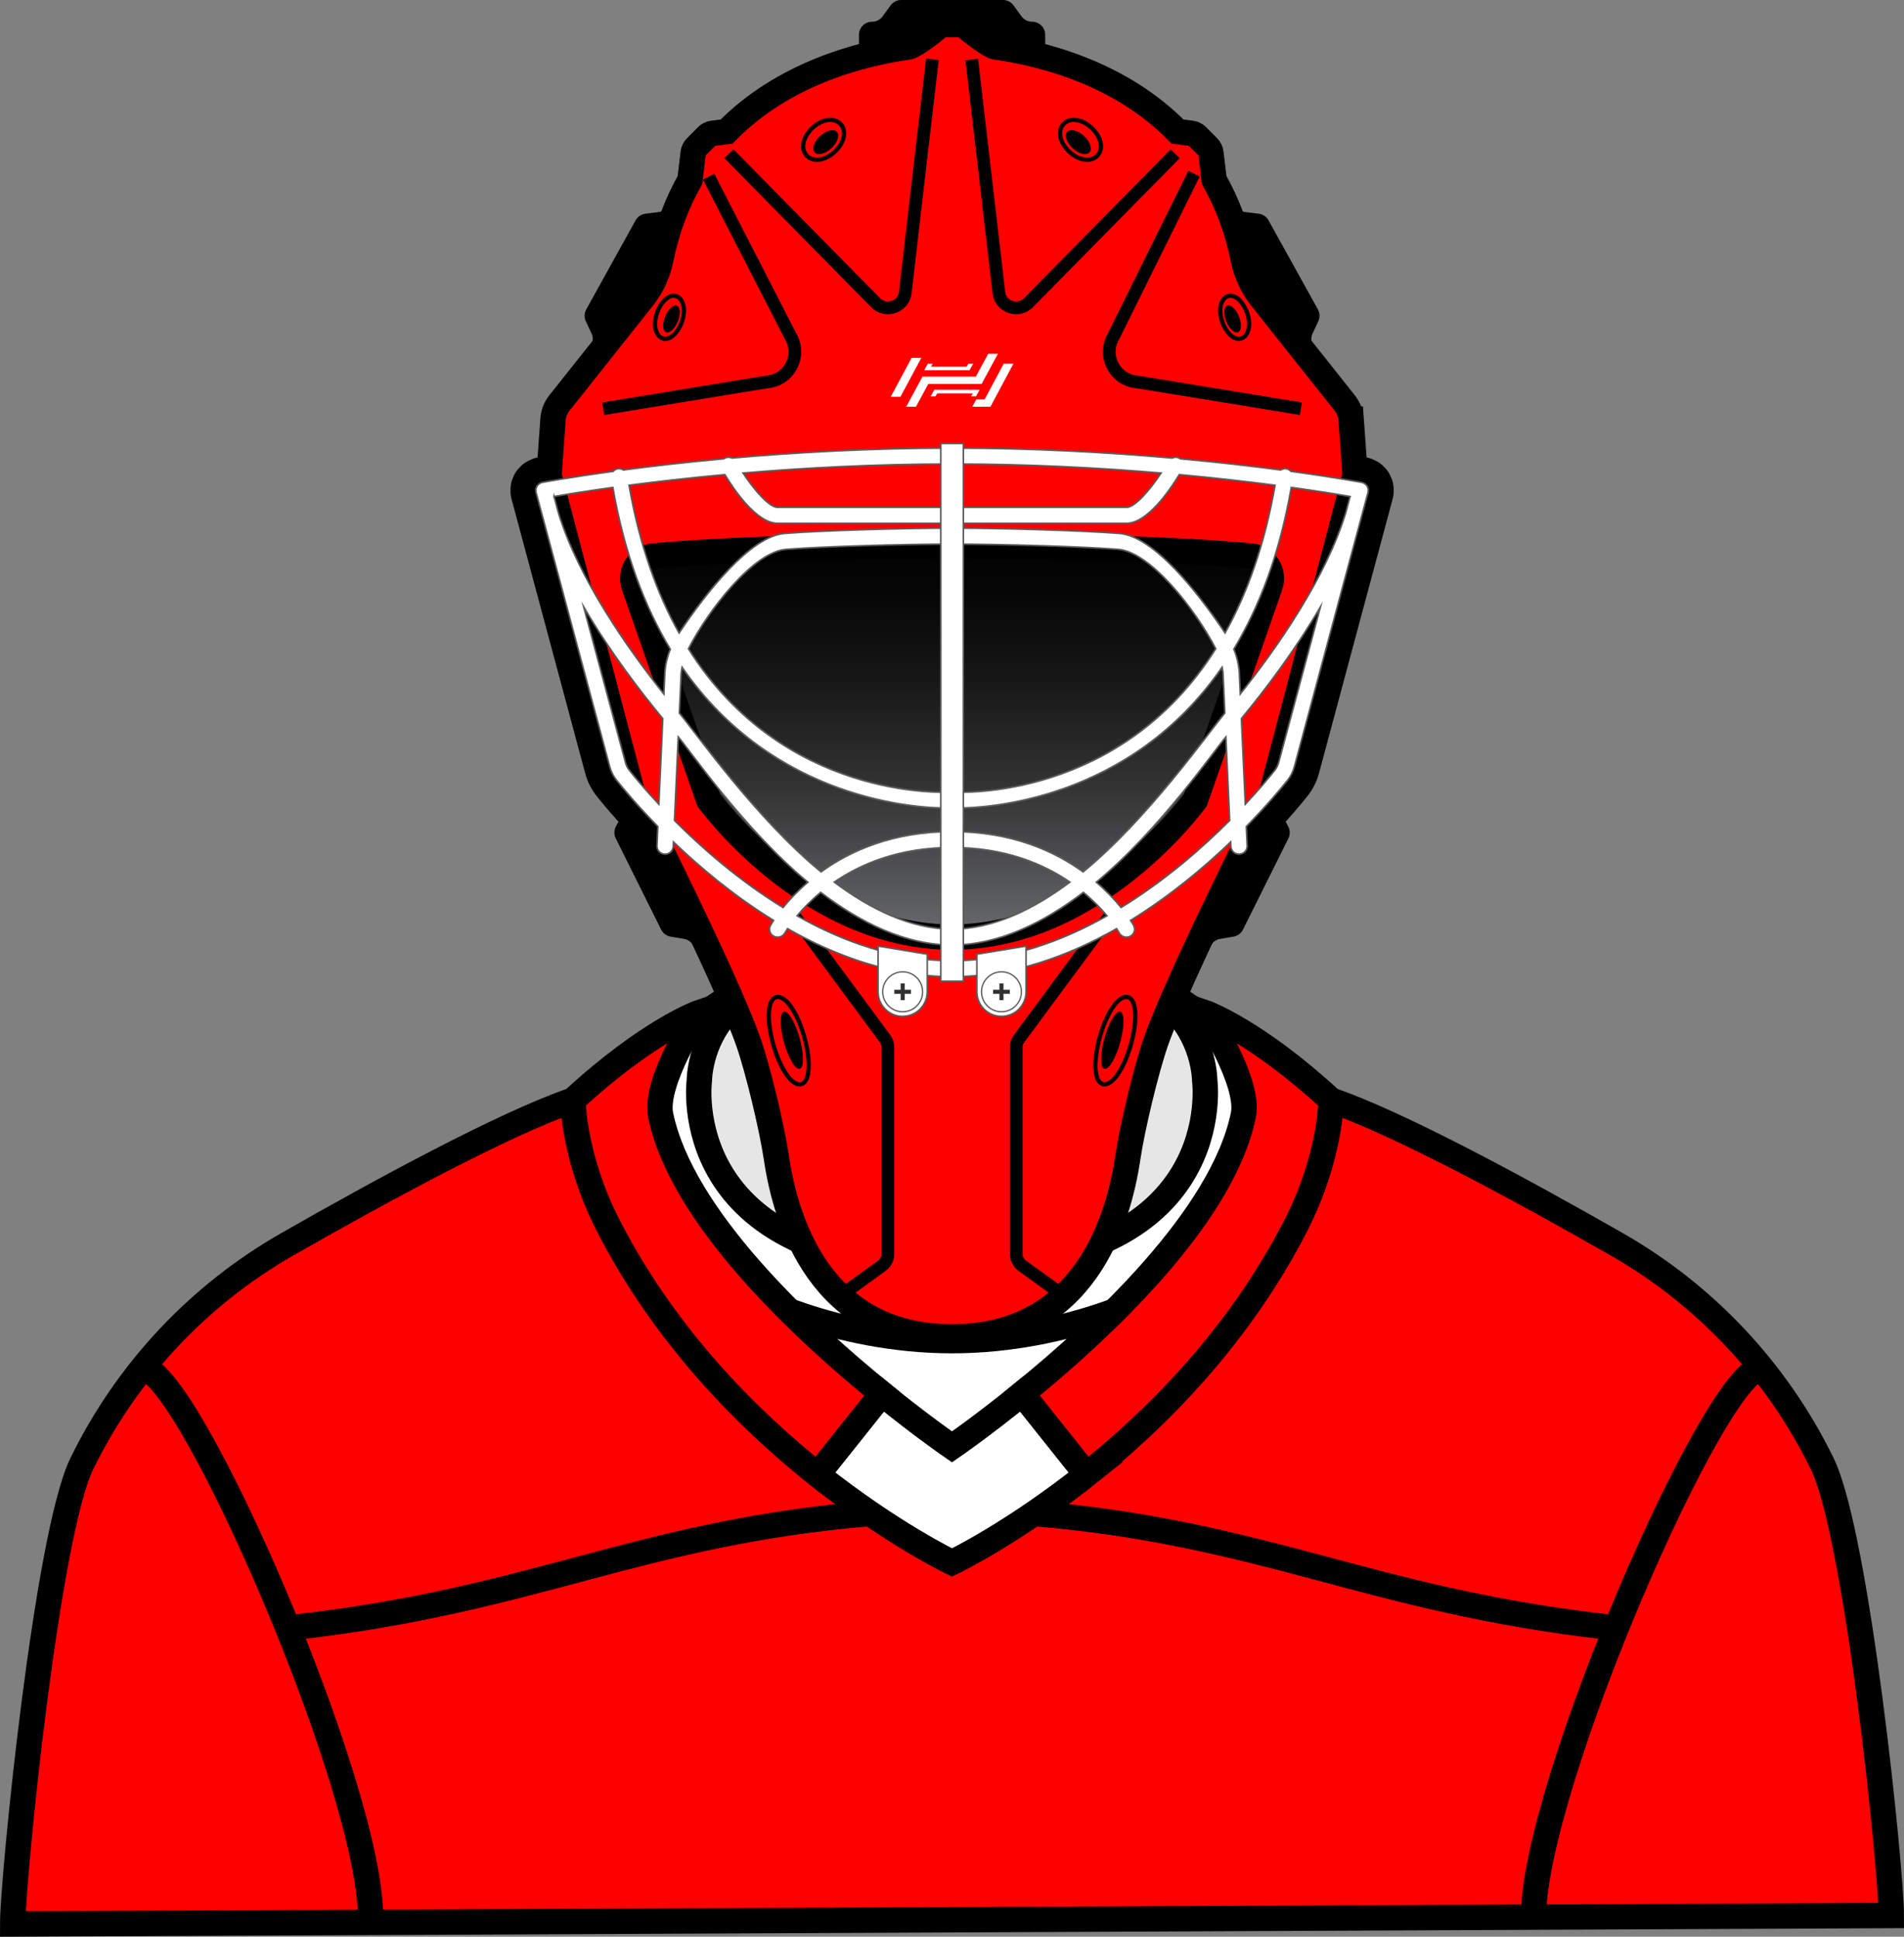 <?xml version="1.0" encoding="UTF-8"?>
<svg id="Layer_2" data-name="Layer 2" xmlns="http://www.w3.org/2000/svg" xmlns:xlink="http://www.w3.org/1999/xlink" viewBox="0 0 912.17 927.74">
  <rect x="0" y="0" width="912.17" height="927.74" fill="#808080" stroke="none"/>
  <defs>
    <style>
      .cls-1 {
        stroke-width: .62px;
      }

      .cls-1, .cls-2, .cls-3, .cls-4, .cls-5, .cls-6, .cls-7, .cls-8, .cls-9, .cls-10 {
        stroke-miterlimit: 10;
      }

      .cls-1, .cls-4, .cls-11, .cls-8, .cls-10 {
        fill: #fff;
      }

      .cls-1, .cls-4, .cls-8 {
        stroke: #5b5b5b;
      }

      .cls-2 {
        stroke-width: 6.09px;
      }

      .cls-2, .cls-3, .cls-5, .cls-6 {
        fill: none;
      }

      .cls-2, .cls-5, .cls-6, .cls-7, .cls-9, .cls-10 {
        stroke: #000;
      }

      .cls-3 {
        stroke: #ff0;
        stroke-width: .41px;
      }

      .cls-4 {
        stroke-width: .77px;
      }

      .cls-12 {
        fill: #303030;
      }

      .cls-5, .cls-7, .cls-9, .cls-10 {
        stroke-width: 12.17px;
      }

      .cls-6 {
        stroke-width: 2.03px;
      }

      .cls-7 {
        fill: red;
      }

      .cls-8 {
        stroke-width: .76px;
      }

      .cls-9 {
        fill: #e6e6e6;
      }

      .cls-13 {
        fill: url(#linear-gradient);
      }
    </style>
    <linearGradient id="linear-gradient" x1="456.12" y1="495.6" x2="456.12" y2="253" gradientUnits="userSpaceOnUse">
      <stop offset="0" stop-color="#939598"/>
      <stop offset=".03" stop-color="#8b8d90"/>
      <stop offset=".27" stop-color="#5a5b5d"/>
      <stop offset=".49" stop-color="#333334"/>
      <stop offset=".7" stop-color="#171717"/>
      <stop offset=".87" stop-color="#060606"/>
      <stop offset="1" stop-color="#000"/>
    </linearGradient>
  </defs>
  <g id="Layer_1-2" data-name="Layer 1">
    <g id="ST.C_goalie">
      <g>
        <path class="cls-7" d="M637.68,526.99c32.92,11.3,91.77,43.28,136.87,69.05,42.59,24.33,76.84,60.93,98.39,104.99,16.86,34.47,33.15,195.06,33.15,216.53l-900,4.06c0-21.47,16.3-186.12,33.15-220.59,21.55-44.06,55.8-80.66,98.39-104.99,45.1-25.77,103.95-57.75,136.87-69.05l19.71,11.26,54.3,98.54,107.59,87.28,121.07-99.95,42.23-97.13h18.3Z"/>
        <g>
          <path class="cls-5" d="M843.95,655.35c-21.77,0-109.27,200.15-109.27,263.04"/>
          <path class="cls-5" d="M495.3,724.99c110.95,9.41,160.22,41.32,274.28,54.3"/>
          <path class="cls-5" d="M68.23,655.35c21.77,0,109.27,200.15,109.27,263.04"/>
          <path class="cls-5" d="M416.88,724.99c-110.95,9.41-160.22,41.32-274.28,54.3"/>
        </g>
        <polygon class="cls-10" points="356.14 618.49 456.09 712.11 556.04 618.49 356.14 618.49"/>
        <path class="cls-10" d="M520.55,706.34c-35.63,28.35-64.46,42.13-64.46,42.13,0,0-28.84-13.79-64.47-42.13l30.88-38.72c19.39,15.74,33.58,25.48,33.58,25.48,0,0,14.2-9.74,33.58-25.48l30.88,38.72Z"/>
        <path class="cls-3" d="M335.02,485h0"/>
        <path class="cls-3" d="M577.16,485h0"/>
        <path class="cls-10" d="M562.89,477.44l10.2,6.94c4.22,2.87,7.8,6.6,10.5,10.93l22.66,36.37-29.09,60.06-21.12,26.75s-43.35,23.7-99.95,23.7c-56.6,0-99.95-23.7-99.95-23.7l-21.12-26.75-29.09-60.06,22.66-36.37c2.7-4.34,6.28-8.06,10.5-10.93l10.2-6.94"/>
        <path class="cls-7" d="M422.5,667.62l-30.88,38.72c-33.51-26.66-73.04-66.21-100.24-119.29-16.89-32.97-16.89-60.06-16.89-60.06,35.96-33.17,60.15-41.86,60.53-41.99-.31.48-21.79,33.31-18.52,49.17,10.07,48.72,68.01,102.6,106,133.45Z"/>
        <path class="cls-7" d="M637.68,526.99s0,27.1-16.89,60.06c-27.2,53.08-66.72,92.62-100.24,119.29l-30.88-38.72c37.99-30.84,95.93-84.73,106-133.45,3.28-15.86-18.2-48.69-18.51-49.17.38.13,24.56,8.82,60.53,41.99Z"/>
        <path class="cls-9" d="M559.46,436.18l4.22,48.82c13.47,14.54,13.48,32.61,13.48,32.61,0,0,12.2,89.62-121.06,89.62-133.26,0-121.06-89.62-121.06-89.62,0,0,0-18.07,13.48-32.61l4.22-48.82"/>
        <path class="cls-9" d="M456.08,501.64c56.86,0,101.86-56.86,101.86-56.86,0,0,16.76-11.11,22.09-46.2,6.28-41.34,27.36-123.48,25.77-165.26-1.1-28.97-6.01-92.49-26.66-112.84-22.81-22.48-99.96-35.54-123.06-35.54-23.1,0-100.25,13.06-123.06,35.54-20.65,20.35-25.55,83.88-26.66,112.84-1.59,41.78,19.49,123.92,25.77,165.26,5.33,35.1,22.09,46.2,22.09,46.2,0,0,45,56.86,101.86,56.86Z"/>
      </g>
      <g id="Line_Art" data-name="Line Art">
        <path d="M456.12,480.03c-25.11,0-50.98-6.83-76.99-20.33-2.03.9-4.27,1.4-6.57,1.4-2.61,0-5.21-.64-7.53-1.86l-.05-.03c-3.78-2.01-6.64-5.51-7.85-9.6-.32-1.09-.52-2.19-.61-3.29-11.22-7.47-22.31-16.07-33.12-25.7-1.5.46-3.1.71-4.76.71-.25,0-.59,0-1-.03-4.2-.26-8.05-2.09-10.89-5.19-2.89-3.16-4.37-7.24-4.17-11.51l.18-3.98c-8.19-8.62-13.96-15.59-16.86-19.22-2.61-3.28-4.47-6.98-5.55-11.01l-35.3-131.42c-.05-.18-.09-.36-.13-.54-.04-.15-.07-.31-.1-.46-.24-1.21-.27-2.24-.25-3.02-.02-.79,0-1.77.21-2.92.23-1.29.59-2.27.9-2.99.28-.75.68-1.7,1.36-2.77.71-1.1,1.42-1.87,1.97-2.43.53-.58,1.24-1.29,2.26-2,.95-.67,1.82-1.11,2.53-1.42.68-.35,1.6-.76,2.76-1.06.18-.05.36-.09.54-.13.16-.04.33-.07.49-.1.48-.09,11.97-2.26,31.64-5.01,1.56-.82,3.25-1.38,5.02-1.64l.12-.02.12-.02c.67-.09,1.36-.13,2.03-.13,1.14,0,2.28.12,3.4.37,14.16-1.84,28.77-3.46,43.51-4.84,1.75-.65,3.64-.99,5.53-.99.95,0,1.89.08,2.82.25,35.34-3.07,70.44-4.62,104.34-4.62s68.99,1.55,104.34,4.62c.93-.16,1.87-.25,2.82-.25,1.89,0,3.76.34,5.52.99,14.73,1.38,29.35,3,43.52,4.84,1.12-.24,2.26-.37,3.4-.37.67,0,1.34.04,2.01.13l.14.02.14.02c1.78.27,3.46.82,5.02,1.64,19.67,2.75,31.15,4.92,31.65,5.01.17.03.33.07.5.1.17.04.34.08.52.12h0c1.16.3,2.08.71,2.77,1.06.72.32,1.58.75,2.52,1.41,1.02.73,1.74,1.44,2.26,2.01.57.57,1.27,1.33,1.95,2.4.71,1.11,1.11,2.07,1.38,2.8.31.74.66,1.71.89,2.97.21,1.17.23,2.16.21,2.94.03.78,0,1.8-.24,3-.03.15-.06.31-.1.46-.04.2-.09.39-.14.58l-35.29,131.4c-1.09,4.03-2.95,7.71-5.53,10.97l-.03.04c-2.9,3.63-8.67,10.58-16.86,19.21l.18,4c.2,4.25-1.28,8.34-4.17,11.49-2.84,3.1-6.69,4.94-10.89,5.19-.41.03-.75.03-1,.03-1.66,0-3.26-.25-4.76-.71-10.81,9.63-21.9,18.24-33.12,25.71-.09,1.1-.29,2.2-.61,3.29-1.21,4.09-4.07,7.59-7.85,9.6l-.05.03c-2.32,1.22-4.92,1.86-7.53,1.86-2.3,0-4.54-.49-6.57-1.4-26.02,13.5-51.88,20.33-76.99,20.33ZM423.81,423.66c11.47,6.14,22.29,9.24,32.31,9.24s20.83-3.1,32.31-9.23c-9.84-3.66-20.65-5.5-32.31-5.5s-22.46,1.84-32.31,5.5ZM499.48,393.6c6.42,2.38,12.57,5.32,18.43,8.83,9.5-8.55,18.7-18.4,26.97-27.97-9.4,5.69-19.43,10.49-29.96,14.31-5.34,1.94-10.52,3.53-15.44,4.82ZM367.36,374.47c8.26,9.57,17.46,19.41,26.97,27.96,5.86-3.51,12.01-6.45,18.42-8.83-4.92-1.29-10.09-2.88-15.43-4.82-10.53-3.82-20.56-8.62-29.96-14.31ZM335.52,388.14c2.17,2.1,4.35,4.16,6.54,6.16-2.26-2.67-4.42-5.28-6.46-7.8l-.07,1.64ZM576.64,386.51c-2.03,2.51-4.18,5.1-6.43,7.76,2.18-1.99,4.34-4.04,6.5-6.13l-.07-1.63ZM457.41,367.28c.41.02,1.38.06,2.84.06,16.33,0,70.98-4.24,107.95-57.12-4.56-7.61-10.38-15.53-16.05-21.76-9.14-10.04-15.24-13.01-17.4-13.18-18.32-1.41-56.62-2.47-78.63-2.47s-60.32,1.06-78.63,2.47c-2.16.17-8.24,3.13-17.37,13.17-5.66,6.23-11.48,14.17-16.05,21.79,36.98,52.86,91.64,57.09,107.97,57.09,1.39,0,2.33-.03,2.77-.06l.34-.04h.77c.07,0,.15,0,.22,0,.07,0,.92,0,.92,0l.37.04ZM315.86,242.91c2.96,13.19,6.8,25.44,11.5,36.66,4.04-5.21,8.51-10.55,13.2-15.42,4.03-4.2,7.93-7.75,11.71-10.66-3.76-3.48-7.5-7.92-11.22-13.31-8.46.83-16.88,1.74-25.18,2.73ZM559.97,253.48c3.78,2.91,7.68,6.46,11.72,10.66,4.68,4.87,9.15,10.2,13.2,15.4,4.69-11.21,8.53-23.45,11.49-36.63-8.3-.99-16.72-1.9-25.18-2.73-3.72,5.39-7.46,9.83-11.22,13.3ZM281.01,247.63c2.02,5.64,4.48,11.35,7.25,17.02-1.62-5.66-3.07-11.49-4.36-17.46-1,.15-1.96.3-2.88.44ZM628.34,247.2c-1.29,5.96-2.74,11.77-4.35,17.43,2.77-5.67,5.22-11.36,7.24-16.99-.93-.14-1.89-.29-2.88-.44Z"/>
        <polygon id="BG" class="cls-13" points="456.12 253 287.76 265.8 293.59 303.23 327.65 396.25 456.1 495.59 456.1 495.6 456.12 495.6 456.13 495.6 456.13 495.59 584.58 396.25 618.64 303.23 624.47 265.8 456.12 253"/>
        <g id="Straps">
          <path d="M489.38,7.83l-3.82-5.25c-1.18-1.62-3.07-2.58-5.07-2.58h-48.75c-2.01,0-3.89.96-5.07,2.58l-3.82,5.25c-1.18,1.62-3.07,2.58-5.07,2.58h0c-3.47,0-6.27,2.81-6.27,6.27v9.86c0,3.47,2.81,6.27,6.27,6.27h76.68c3.47,0,6.27-2.81,6.27-6.27v-9.86c0-3.47-2.81-6.27-6.27-6.27h0c-2.01,0-3.89-.96-5.07-2.58Z"/>
          <path d="M628.83,159.77l2.74-5.88c.85-1.82.77-3.94-.2-5.69l-11.82-21.32-11.82-21.32c-.97-1.76-2.73-2.94-4.72-3.19l-6.44-.79c-1.99-.25-3.75-1.43-4.72-3.19h0c-1.68-3.03-5.5-4.13-8.53-2.45l-8.63,4.78c-3.03,1.68-4.13,5.5-2.45,8.53l18.58,33.52v.02s18.59,33.52,18.59,33.52c1.68,3.03,5.5,4.13,8.53,2.45l8.63-4.78c3.03-1.68,4.13-5.5,2.45-8.53h0c-.97-1.76-1.05-3.87-.2-5.69Z"/>
          <path d="M283.4,159.77l-2.74-5.88c-.85-1.82-.77-3.94.2-5.69l11.82-21.32,11.82-21.32c.97-1.76,2.73-2.94,4.72-3.19l6.44-.79c1.99-.25,3.75-1.43,4.72-3.19h0c1.68-3.03,5.5-4.13,8.53-2.45l8.63,4.78c3.03,1.68,4.13,5.5,2.45,8.53l-18.58,33.52v.02s-18.59,33.52-18.59,33.52c-1.68,3.03-5.5,4.13-8.53,2.45l-8.63-4.78c-3.03-1.68-4.13-5.5-2.45-8.53h0c.97-1.76,1.05-3.87.2-5.69Z"/>
          <path d="M614.17,390.19l3,5.76c.93,1.78.95,3.9.05,5.69l-10.86,21.82-10.86,21.82c-.89,1.8-2.6,3.06-4.57,3.39l-6.4,1.08c-1.98.33-3.68,1.59-4.57,3.39h0c-1.54,3.1-5.31,4.37-8.41,2.82l-8.83-4.39c-3.1-1.54-4.37-5.31-2.82-8.41l17.08-34.31v-.02s17.09-34.31,17.09-34.31c1.54-3.1,5.31-4.37,8.41-2.82l8.83,4.39c3.1,1.54,4.37,5.31,2.82,8.41h0c-.89,1.8-.88,3.91.05,5.69Z"/>
          <path d="M298.06,390.19l-3,5.76c-.93,1.78-.95,3.9-.05,5.69l10.86,21.82,10.86,21.82c.89,1.8,2.6,3.06,4.57,3.39l6.4,1.08c1.98.33,3.68,1.59,4.57,3.39h0c1.54,3.1,5.31,4.37,8.41,2.82l8.83-4.39c3.1-1.54,4.37-5.31,2.82-8.41l-17.08-34.31v-.02s-17.09-34.31-17.09-34.31c-1.54-3.1-5.31-4.37-8.41-2.82l-8.83,4.39c-3.1,1.54-4.37,5.31-2.82,8.41h0c.89,1.8.88,3.91-.05,5.69Z"/>
        </g>
        <g id="Shell">
          <g id="Base">
            <path id="Shell-2" data-name="Shell" class="cls-7" d="M647.28,200.79c-.2-2.79-1.24-5.46-2.98-7.65l-39.04-49.16c-4.8-5.62-8.09-12.36-9.56-19.61-2.98-14.69-7.85-27.3-14.03-38.13l-1.55-12.97c-.13-1.05-.6-2.02-1.34-2.77l-5.24-5.28c-.74-.75-1.72-1.23-2.76-1.36l-6.63-.84c-27.15-27.69-64.02-37.28-87.29-40.55-2.32-.33-10.88-6.65-14.03-9.55-.76-.7-1.76-1.09-2.8-1.09h-7.83c-1.04,0-2.03.39-2.8,1.09-3.15,2.9-11.71,9.22-14.03,9.55-23.27,3.27-60.14,12.86-87.29,40.55l-6.63.84c-1.05.13-2.02.61-2.76,1.36l-5.24,5.28c-.74.75-1.22,1.72-1.34,2.77l-1.55,12.97c-6.17,10.83-11.05,23.43-14.02,38.13-1.47,7.24-4.76,13.99-9.56,19.61l-39.04,49.16c-1.74,2.19-2.78,4.86-2.98,7.65l-1.92,26.81,39.88,151.84s44.68,88.43,55.56,119.53c4.72,13.49,11.38,41.42,13.47,55.56,4.48,30.33,21.04,85.86,84.18,85.86s79.7-55.53,84.18-85.86c2.09-14.14,8.75-42.07,13.47-55.56,10.88-31.11,55.56-119.53,55.56-119.53l39.88-151.84-1.92-26.81ZM608.45,280.77l-35.75,102.46s-47.35,65.66-116.59,65.66-116.59-65.66-116.59-65.66l-35.75-102.46c-2.42-6.64,2.06-13.76,9.1-14.43,19.68-1.87,62.72-4.69,143.24-4.69s123.56,2.82,143.24,4.69c7.04.67,11.51,7.79,9.1,14.43Z"/>
            <g id="Lines">
              <path class="cls-2" d="M402.48,620.8l20.05-14.53c1.8-1.3,2.86-3.39,2.86-5.6v-98.99c0-1.48-.48-2.92-1.36-4.11l-47.6-64.4"/>
              <path class="cls-2" d="M509.75,620.8l-20.05-14.53c-1.8-1.3-2.86-3.39-2.86-5.6v-98.99c0-1.48.48-2.92,1.36-4.11l47.12-63.76"/>
              <path class="cls-2" d="M623.24,195.79l-78.4-12.83c-10.77-.81-16.9-12.69-11.33-21.94l38.53-77.82"/>
              <path class="cls-2" d="M289,195.79l78.39-12.83c10.77-.81,16.9-12.69,11.33-21.94l-39.22-76.4"/>
              <path class="cls-2" d="M446.7,28.39l-12.94,111.22c-.43,7.43-9.64,10.63-14.58,5.06l-69.96-71.02"/>
              <path class="cls-2" d="M465.54,28.52l12.93,111.09c.43,7.43,9.64,10.63,14.58,5.06l69.96-71.02"/>
            </g>
            <g id="Holes">
              <g>
                <path class="cls-6" d="M520.85,76.54c-2.79,0-5.88-1.39-8.5-3.82-2.7-2.49-4.38-5.67-4.5-8.5-.07-1.84.52-3.53,1.67-4.77,1.21-1.31,2.96-2.03,4.94-2.03,2.78,0,5.88,1.39,8.5,3.81,2.7,2.5,4.38,5.68,4.5,8.5.07,1.84-.52,3.53-1.67,4.77-1.21,1.31-2.96,2.03-4.94,2.03Z"/>
                <ellipse cx="516.63" cy="68.08" rx="4" ry="7.26" transform="translate(116 401.31) rotate(-47.26)"/>
              </g>
              <g>
                <path class="cls-6" d="M391.39,76.54c2.79,0,5.88-1.39,8.5-3.82,2.7-2.49,4.38-5.67,4.5-8.5.07-1.84-.52-3.53-1.67-4.77-1.21-1.31-2.96-2.03-4.94-2.03-2.78,0-5.88,1.39-8.5,3.81-2.7,2.5-4.38,5.68-4.5,8.5-.07,1.84.52,3.53,1.67,4.77,1.21,1.31,2.96,2.03,4.94,2.03Z"/>
                <ellipse cx="395.6" cy="68.08" rx="7.26" ry="4" transform="translate(58.85 286.57) rotate(-42.74)"/>
              </g>
              <g>
                <path class="cls-6" d="M320.23,162.04c2.08-.71,4.12-2.85,5.59-5.86,1.52-3.1,2.15-6.61,1.68-9.36-.31-1.79-1.09-3.28-2.18-4.19-1.16-.95-2.61-1.21-4.08-.7-2.07.71-4.11,2.85-5.59,5.86-1.52,3.11-2.15,6.61-1.67,9.37.31,1.79,1.09,3.28,2.18,4.19,1.16.95,2.61,1.21,4.08.7Z"/>
                <path d="M318.69,158.91c1.44,1.18,3.95-.6,5.61-3.98,1.66-3.38,1.84-7.08.4-8.27-1.44-1.18-3.95.6-5.61,3.98-1.66,3.38-1.84,7.08-.4,8.27Z"/>
              </g>
              <g>
                <path class="cls-6" d="M592.01,162.04c-2.08-.71-4.12-2.85-5.59-5.86-1.52-3.1-2.15-6.61-1.68-9.36.31-1.79,1.09-3.28,2.18-4.19,1.16-.95,2.61-1.21,4.08-.7,2.07.71,4.11,2.85,5.59,5.86,1.52,3.11,2.15,6.61,1.67,9.37-.31,1.79-1.09,3.28-2.18,4.19-1.16.95-2.61,1.21-4.08.7Z"/>
                <path d="M593.54,158.91c-1.44,1.18-3.95-.6-5.61-3.98-1.66-3.38-1.84-7.08-.4-8.27,1.44-1.18,3.95.6,5.61,3.98,1.66,3.38,1.84,7.08.4,8.27Z"/>
              </g>
              <g>
                <path class="cls-6" d="M525.18,514.63c-.83-4.07-.28-10.27,1.51-17.02,1.84-6.95,4.71-13.22,7.67-16.77,1.93-2.3,3.9-3.47,5.56-3.29,1.75.2,3.04,1.9,3.63,4.78.83,4.06.28,10.26-1.5,17.01-1.85,6.95-4.72,13.23-7.68,16.78-1.93,2.3-3.9,3.47-5.56,3.29-1.75-.2-3.04-1.9-3.63-4.78Z"/>
                <path d="M529.26,512.02c-2.17-.25-2.3-6.58-.29-14.15,2.01-7.57,5.39-13.5,7.55-13.26,2.17.25,2.3,6.58.29,14.15-2.01,7.57-5.39,13.5-7.55,13.26Z"/>
              </g>
              <g>
                <path class="cls-6" d="M387.06,514.63c.83-4.07.28-10.27-1.51-17.02-1.84-6.95-4.71-13.22-7.67-16.77-1.93-2.3-3.9-3.47-5.56-3.29-1.75.2-3.04,1.9-3.63,4.78-.83,4.06-.28,10.26,1.5,17.01,1.85,6.95,4.72,13.23,7.68,16.78,1.93,2.3,3.9,3.47,5.56,3.29,1.75-.2,3.04-1.9,3.63-4.78Z"/>
                <path d="M382.98,512.02c2.17-.25,2.3-6.58.29-14.15-2.01-7.57-5.39-13.5-7.55-13.26-2.17.25-2.3,6.58-.29,14.15,2.01,7.57,5.39,13.5,7.55,13.26Z"/>
              </g>
            </g>
            <g id="Logos">
              <g id="White">
                <polygon class="cls-11" points="431.35 190.13 441.41 171.41 436.75 171.41 426.7 190.13 431.35 190.13"/>
                <polygon class="cls-11" points="480.88 174.19 471.7 191.34 467.68 191.34 465.8 194.84 474.49 194.84 485.53 174.19 480.88 174.19"/>
                <polygon class="cls-11" points="478.08 169.48 473.42 169.48 467.51 180.41 441.95 180.41 434.15 194.84 438.81 194.84 444.73 183.91 470.28 183.91 470.28 183.91 478.08 169.48"/>
                <polygon class="cls-11" points="448.18 189.85 449 188.45 466.07 188.45 465.25 189.85 467.57 189.85 469.34 186.7 447.61 186.7 445.85 189.85 448.18 189.85"/>
                <polygon class="cls-11" points="463.91 174.23 463.09 175.63 446.02 175.63 446.84 174.23 444.52 174.23 442.75 177.38 464.48 177.38 466.24 174.23 463.91 174.23"/>
              </g>
            </g>
          </g>
        </g>
        <g id="Cage">
          <g>
            <path class="cls-4" d="M655.48,234.94c0-.27.04-.53,0-.78-.04-.24-.15-.46-.24-.68-.09-.23-.16-.46-.29-.67-.14-.21-.32-.37-.5-.56-.17-.17-.31-.36-.51-.5-.21-.15-.47-.23-.71-.34-.2-.09-.36-.22-.58-.28-.04-.01-.08,0-.13,0-.04,0-.07-.04-.11-.04-.32-.06-12.75-2.41-33.94-5.31-.58-.64-1.35-1.12-2.28-1.26-.96-.12-1.88.13-2.65.6-13.3-1.76-29.59-3.67-48.17-5.37-.13-.09-.21-.21-.35-.29-1.12-.61-2.4-.55-3.49-.05-30.3-2.68-66.36-4.76-105.42-4.76s-75.12,2.08-105.42,4.76c-1.09-.5-2.37-.55-3.49.05-.14.07-.22.2-.35.29-18.59,1.7-34.88,3.61-48.18,5.37-.77-.47-1.69-.72-2.64-.6-.93.14-1.7.63-2.28,1.26-21.19,2.9-33.61,5.25-33.94,5.31-.04,0-.07.04-.11.04-.04,0-.08,0-.13,0-.22.06-.38.19-.58.28-.24.11-.5.19-.71.34-.2.14-.35.33-.51.5-.18.18-.36.34-.5.56-.13.21-.2.44-.29.67-.09.23-.2.44-.24.68-.05.26-.01.52,0,.78,0,.21-.04.41,0,.62,0,.04.04.08.05.12,0,.04,0,.08,0,.11l35.31,131.43c.65,2.42,1.76,4.63,3.31,6.57,3.22,4.04,10.04,12.22,19.75,22.14l-.42,9.23c-.1,2.11,1.57,3.9,3.73,3.99.06,0,.12,0,.18,0,2.08,0,3.81-1.6,3.9-3.65l.1-2.16c12.7,12.19,29.02,25.89,47.95,37.55-.86,1.32-1.35,2.18-1.47,2.41-1.03,1.85-.32,4.17,1.57,5.17.6.31,1.23.46,1.86.46,1.39,0,2.73-.72,3.44-2,.11-.2.55-.96,1.28-2.08,23.31,13.28,50.15,23.02,78.83,23.02s55.53-9.74,78.83-23.02c.74,1.12,1.17,1.88,1.28,2.08.71,1.28,2.05,2,3.44,2,.63,0,1.26-.15,1.86-.46,1.89-1.01,2.6-3.32,1.57-5.17-.12-.23-.61-1.09-1.47-2.41,18.93-11.66,35.26-25.36,47.96-37.55l.1,2.17c.09,2.05,1.82,3.65,3.9,3.65.05,0,.11,0,.18,0,2.15-.09,3.83-1.87,3.73-3.99l-.42-9.23c9.7-9.91,16.52-18.09,19.74-22.13,1.55-1.96,2.67-4.17,3.31-6.57l35.3-131.43s0-.08,0-.11c.01-.04.04-.07.05-.12.04-.21,0-.41,0-.62ZM456.12,445.06c-19.78,0-39.24-9.65-56.44-22.51,12.8-8.78,31.23-16.57,56.44-16.57s43.65,7.79,56.45,16.57c-17.19,12.85-36.66,22.5-56.45,22.5ZM456.12,398.34c-28.39,0-48.81,9.21-62.76,19.29-30.86-25.22-59.59-66.08-67.89-76.04l.88-19.31c.07-.89.28-1.75.43-2.62,44.21,63.89,112.69,67.43,126.94,67.43,1.35,0,2.09-.03,2.4-.04.31.01,1.04.04,2.4.04,14.27,0,82.76-3.55,126.96-67.45.15.84.35,1.66.42,2.51l.89,19.43c-8.44,10.14-37.08,50.88-67.89,76.05-13.95-10.08-34.37-19.29-62.77-19.29ZM265.43,237.84c5.09-.89,14.8-2.49,28.18-4.34,5.59,32.01,15.37,57.4,27.52,77.46-1.39,3.43-2.29,7.05-2.59,10.85l-.49,10.65c-17.54-22.1-40.83-55.34-50.47-86.62l-2.15-8.01ZM347.26,227.36c4.38,7.25,15.23,23.32,25.3,23.32h167.11c10.07,0,20.92-16.07,25.3-23.32,17.59,1.61,33.06,3.41,45.88,5.09-5.05,28.85-13.49,52.08-23.95,70.74-12.93-19.37-34.17-46.39-50.61-47.66-18.63-1.45-57.05-2.54-80.18-2.54s-61.55,1.09-80.18,2.54c-16.42,1.27-37.65,28.29-50.59,47.7-10.47-18.66-18.92-41.9-23.97-70.78,12.82-1.68,28.29-3.48,45.88-5.09ZM456.12,222.27c36.85,0,71.02,1.86,100.13,4.33-5.69,8.66-12.69,16.44-16.58,16.44h-167.11c-3.88,0-10.89-7.78-16.58-16.44,29.11-2.46,63.28-4.33,100.13-4.33ZM456.36,379.41c-.09-.01-.15.03-.24.02-.09,0-.16-.03-.25-.02-4.12.27-80.45,3.65-126.06-68.62,9.87-19.07,31.33-46.45,46.73-47.64,18.46-1.43,56.62-2.51,79.57-2.51s61.11,1.08,79.57,2.51c15.41,1.19,36.91,28.59,46.76,47.61-45.61,72.33-121.98,68.93-126.08,68.65ZM593.69,321.68c-.3-3.77-1.2-7.35-2.57-10.76,12.14-20.06,21.92-45.44,27.5-77.43,13.38,1.85,23.09,3.45,28.19,4.34l-2.15,8c-9.62,31.21-32.85,64.39-50.47,86.61l-.49-10.77ZM301.58,369.09c-.9-1.13-1.54-2.38-1.92-3.81l-20.02-74.54c12.36,21.17,26.95,40.29,37.88,53.49l-1.87,41.02c-6.71-7.19-11.54-13-14.07-16.17ZM323.12,393l1.83-40.01c4.9,5.62,31.44,44.26,62.08,69.61-5.09,4.36-9.03,8.6-11.88,12.12-21.12-12.94-38.98-28.63-52.03-41.71ZM456.12,460.21c-26.86,0-52.13-9.05-74.23-21.52,2.73-3.29,6.47-7.21,11.29-11.22,18.72,14.27,40.41,25.23,62.93,25.23s44.23-10.97,62.94-25.22c4.83,4.01,8.56,7.92,11.29,11.21-22.09,12.47-47.37,21.52-74.23,21.52ZM537.09,434.71c-2.85-3.52-6.79-7.76-11.88-12.11,30.59-25.29,57.01-63.75,62.08-69.6l1.83,39.99c-13.05,13.09-30.91,28.78-52.03,41.72ZM612.57,365.28c-.38,1.42-1.02,2.67-1.92,3.81-2.53,3.17-7.35,8.98-14.06,16.16l-1.87-41.02c11-13.3,25.55-32.39,37.88-53.51l-20.02,74.55Z"/>
            <rect class="cls-4" x="450.72" y="212.45" width="10.8" height="257.59"/>
          </g>
          <g id="Screws">
            <g id="Bottom">
              <g>
                <path class="cls-8" d="M432.45,486.87h0c-6.51,0-11.79-5.28-11.79-11.79v-21.89s23.57,3.89,23.57,3.89v17.99c0,6.51-5.28,11.79-11.79,11.79Z"/>
                <circle class="cls-1" cx="432.45" cy="475.09" r="9.56"/>
                <polygon class="cls-12" points="436.45 474.12 433.42 474.12 433.42 471.09 431.49 471.09 431.49 474.12 428.45 474.12 428.45 476.05 431.49 476.05 431.49 479.08 433.42 479.08 433.42 476.05 436.45 476.05 436.45 474.12"/>
              </g>
              <g>
                <path class="cls-8" d="M479.78,486.87h0c6.51,0,11.79-5.28,11.79-11.79v-21.89s-23.57,3.89-23.57,3.89v17.99c0,6.51,5.28,11.79,11.79,11.79Z"/>
                <circle class="cls-1" cx="479.78" cy="475.09" r="9.56"/>
                <polygon class="cls-12" points="483.78 474.12 480.75 474.12 480.75 471.09 478.82 471.09 478.82 474.12 475.78 474.12 475.78 476.05 478.82 476.05 478.82 479.08 480.75 479.08 480.75 476.05 483.78 476.05 483.78 474.12"/>
              </g>
            </g>
          </g>
        </g>
      </g>
    </g>
  </g>
</svg>